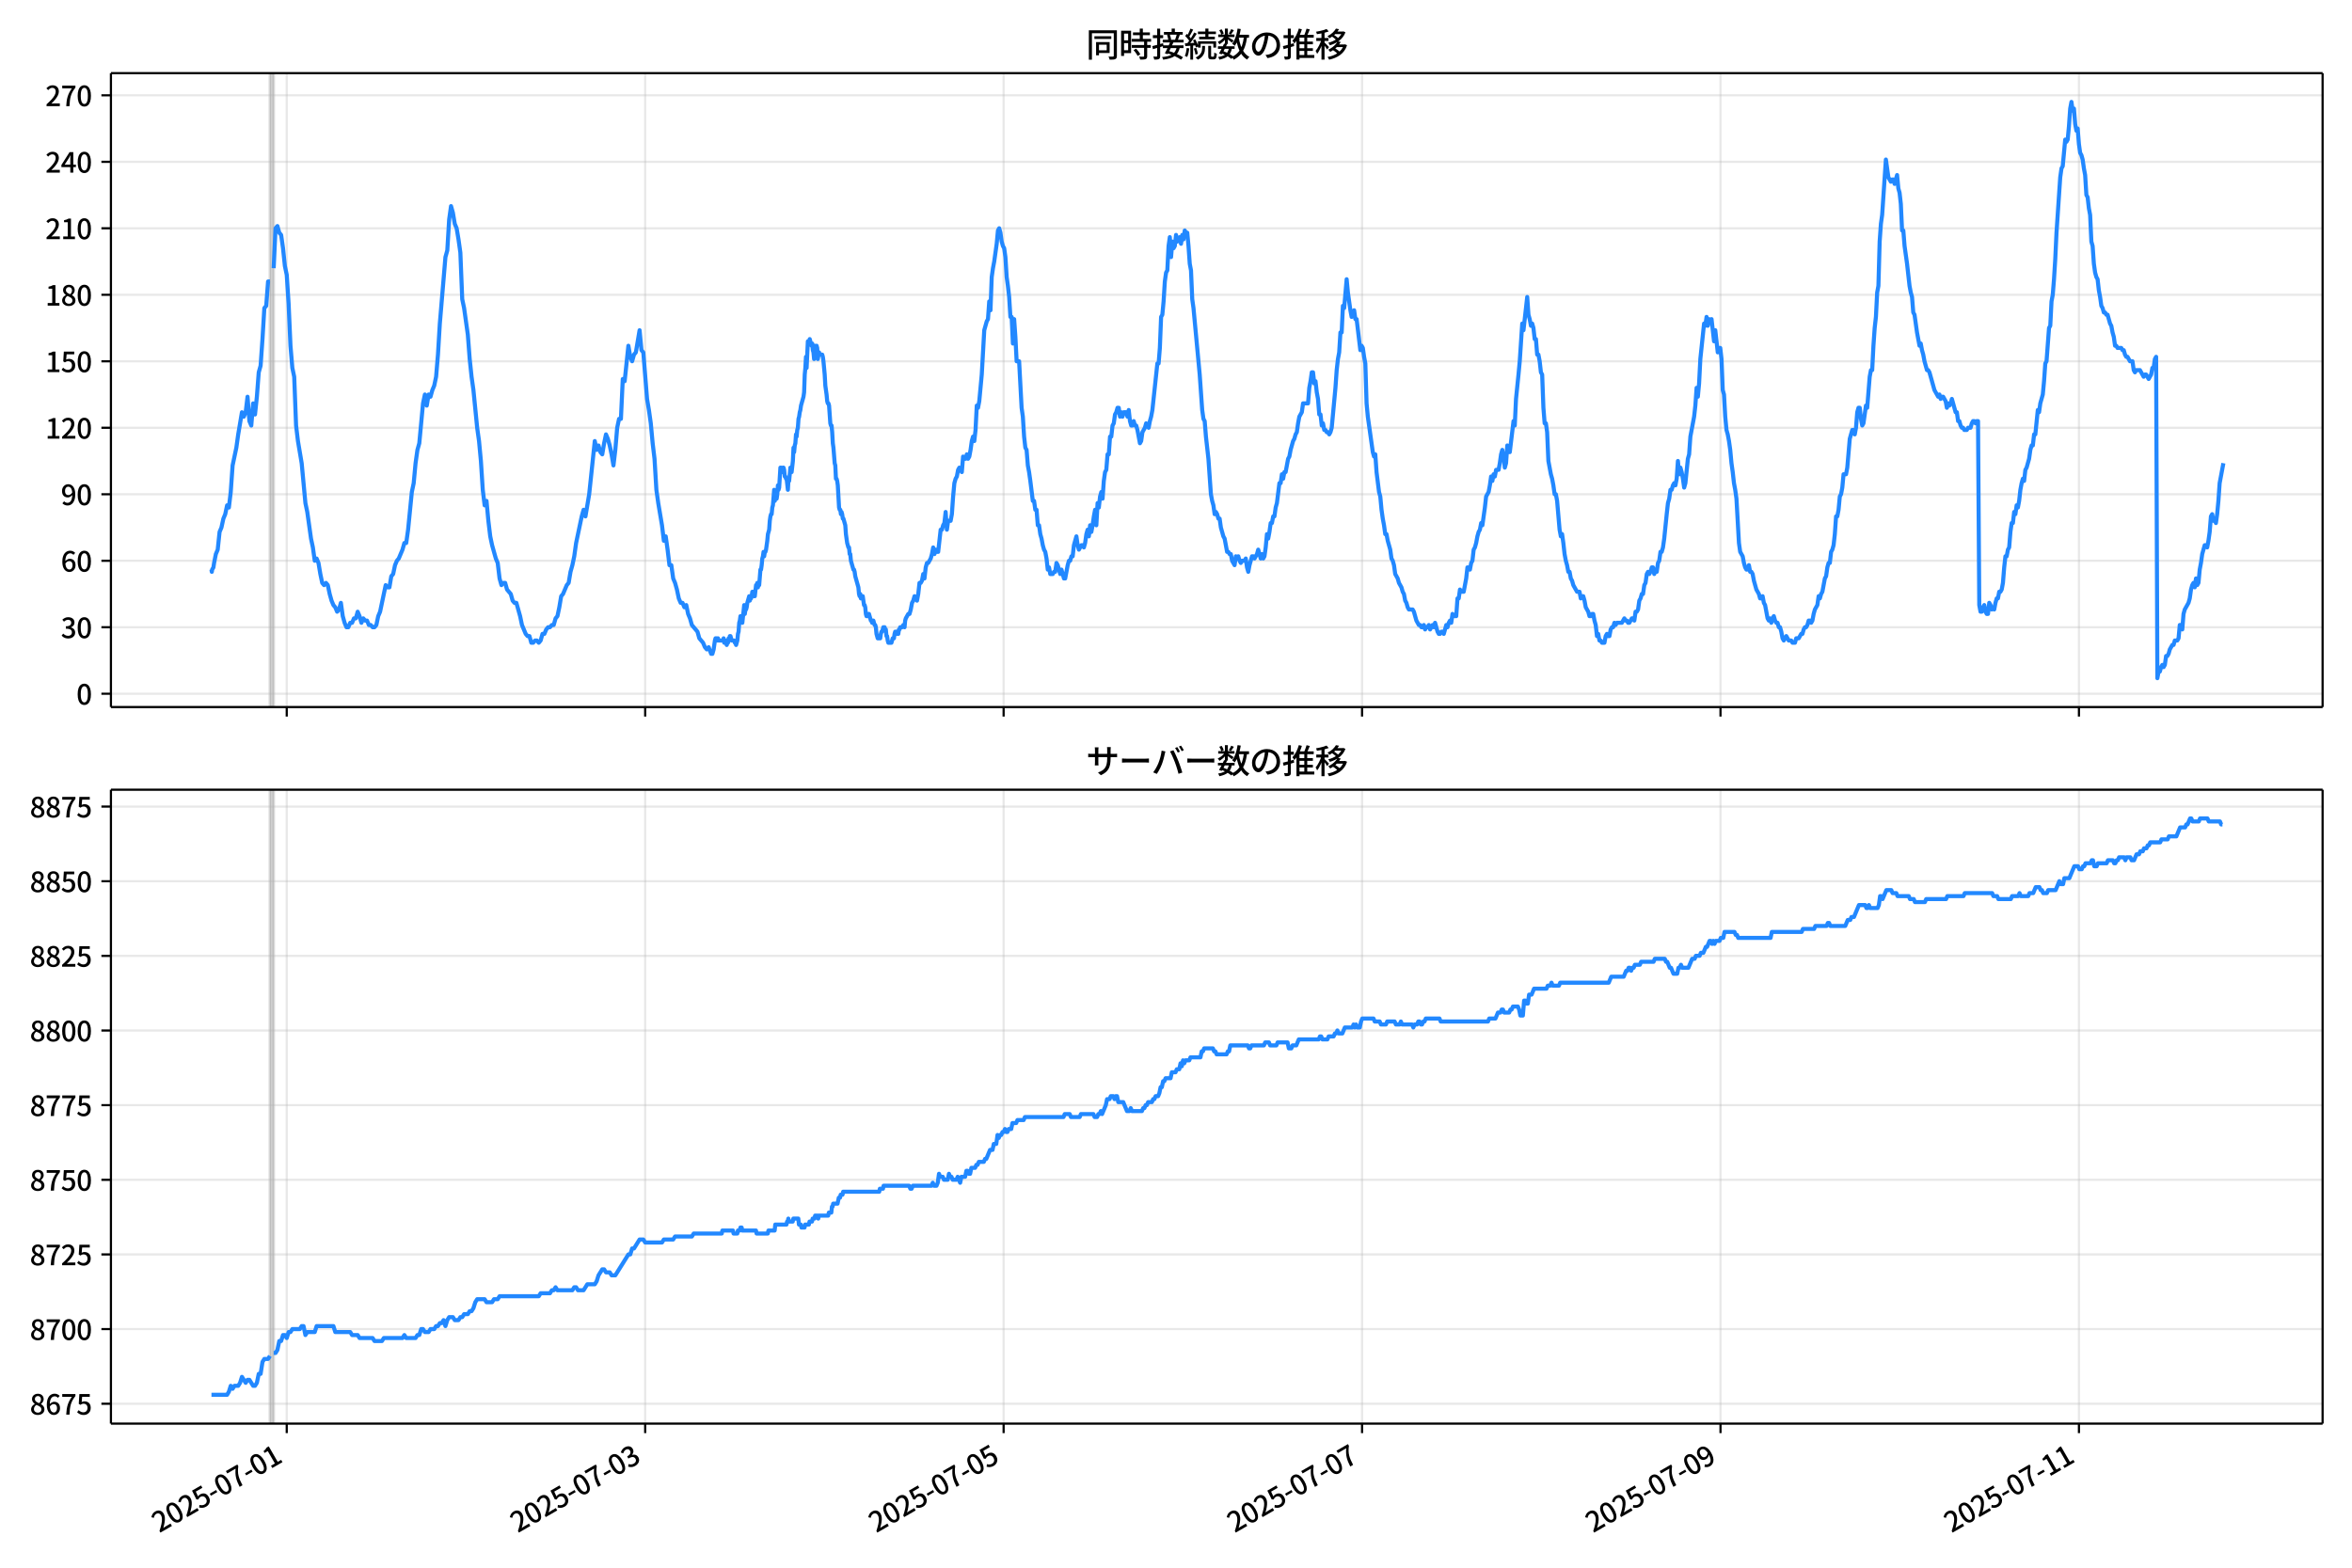 <!DOCTYPE svg  PUBLIC '-//W3C//DTD SVG 1.1//EN'  'http://www.w3.org/Graphics/SVG/1.1/DTD/svg11.dtd'>
<svg version="1.1" viewBox="0 0 864 576" xmlns="http://www.w3.org/2000/svg" xmlns:xlink="http://www.w3.org/1999/xlink">
 <defs>
  <style type="text/css">*{stroke-linejoin: round; stroke-linecap: butt}</style>
 </defs>
 <g id="aa">
  <g id="ab">
   <path d="m0 576h864v-576h-864z" fill="#fff"/>
  </g>
  <g id="ac">
   <g id="ad">
    <path d="m40.75 259.78h812.45v-232.9h-812.45z" fill="#fff"/>
   </g>
   <g id="ae">
    <path d="m99.161 259.78h1.372v-232.9h-1.372z" clip-path="url(#c)" fill="#808080" opacity=".3" stroke="#808080"/>
   </g>
   <g id="af">
    <g id="ag">
     <g id="ah">
      <path d="m105.33 259.78v-232.9" clip-path="url(#c)" fill="none" stroke="#b0b0b0" stroke-linecap="square" stroke-opacity=".3" stroke-width=".8"/>
     </g>
     <g id="ai">
      <defs>
       <path id="i" d="m0 0v3.5" stroke="#000" stroke-width=".8"/>
      </defs>
      <use x="105.333" y="259.778" stroke="#000000" stroke-width=".8" xlink:href="#i"/>
     </g>
    </g>
    <g id="aj">
     <g id="ak">
      <path d="m237 259.78v-232.9" clip-path="url(#c)" fill="none" stroke="#b0b0b0" stroke-linecap="square" stroke-opacity=".3" stroke-width=".8"/>
     </g>
     <g id="al">
      <use x="237.005" y="259.778" stroke="#000000" stroke-width=".8" xlink:href="#i"/>
     </g>
    </g>
    <g id="am">
     <g id="an">
      <path d="m368.68 259.78v-232.9" clip-path="url(#c)" fill="none" stroke="#b0b0b0" stroke-linecap="square" stroke-opacity=".3" stroke-width=".8"/>
     </g>
     <g id="ao">
      <use x="368.677" y="259.778" stroke="#000000" stroke-width=".8" xlink:href="#i"/>
     </g>
    </g>
    <g id="ap">
     <g id="aq">
      <path d="m500.35 259.78v-232.9" clip-path="url(#c)" fill="none" stroke="#b0b0b0" stroke-linecap="square" stroke-opacity=".3" stroke-width=".8"/>
     </g>
     <g id="ar">
      <use x="500.349" y="259.778" stroke="#000000" stroke-width=".8" xlink:href="#i"/>
     </g>
    </g>
    <g id="as">
     <g id="at">
      <path d="m632.02 259.78v-232.9" clip-path="url(#c)" fill="none" stroke="#b0b0b0" stroke-linecap="square" stroke-opacity=".3" stroke-width=".8"/>
     </g>
     <g id="au">
      <use x="632.021" y="259.778" stroke="#000000" stroke-width=".8" xlink:href="#i"/>
     </g>
    </g>
    <g id="av">
     <g id="aw">
      <path d="m763.69 259.78v-232.9" clip-path="url(#c)" fill="none" stroke="#b0b0b0" stroke-linecap="square" stroke-opacity=".3" stroke-width=".8"/>
     </g>
     <g id="ax">
      <use x="763.693" y="259.778" stroke="#000000" stroke-width=".8" xlink:href="#i"/>
     </g>
    </g>
   </g>
   <g id="ay">
    <g id="az">
     <g id="ba">
      <path d="m40.75 254.89h812.45" clip-path="url(#c)" fill="none" stroke="#b0b0b0" stroke-linecap="square" stroke-opacity=".3" stroke-width=".8"/>
     </g>
     <g id="bb">
      <defs>
       <path id="b" d="m0 0h-3.5" stroke="#000" stroke-width=".8"/>
      </defs>
      <use x="40.75" y="254.892" stroke="#000000" stroke-width=".8" xlink:href="#b"/>
     </g>
     <g id="bc">
      <!-- 0 -->
      <g transform="translate(28.05 258.88) scale(.1 -.1)">
       <defs>
        <path id="a" transform="scale(.016)" d="m1830-90q-460 0-806 275-346 276-535 823-188 547-188 1366 0 820 188 1357 189 538 535 803 346 266 806 266 461 0 800-269 340-269 528-803 189-534 189-1354 0-819-189-1366-188-547-528-823-339-275-800-275zm0 589q237 0 422 185 186 186 288 599 103 413 103 1091 0 679-103 1082-102 403-288 582-185 180-422 180-236 0-422-180-186-179-292-582-105-403-105-1082 0-678 105-1091 106-413 292-599 186-185 422-185z"/>
       </defs>
       <use xlink:href="#a"/>
      </g>
     </g>
    </g>
    <g id="bd">
     <g id="be">
      <path d="m40.75 230.46h812.45" clip-path="url(#c)" fill="none" stroke="#b0b0b0" stroke-linecap="square" stroke-opacity=".3" stroke-width=".8"/>
     </g>
     <g id="bf">
      <use x="40.75" y="230.462" stroke="#000000" stroke-width=".8" xlink:href="#b"/>
     </g>
     <g id="bg">
      <!-- 30 -->
      <g transform="translate(22.35 234.45) scale(.1 -.1)">
       <defs>
        <path id="q" transform="scale(.016)" d="m1715-90q-371 0-656 90t-503 240q-217 150-377 323l359 474q211-205 479-359 269-153 634-153 269 0 467 92 199 93 311 266t112 423q0 256-125 451t-429 300q-304 106-835 106v551q467 0 732 105 266 106 384 291 119 186 119 423 0 307-192 489-192 183-531 183-269 0-503-119-233-118-438-316l-384 460q282 256 614 413 333 157 737 157 422 0 748-144 327-144 512-413 186-269 186-659 0-403-221-685-221-281-592-422v-26q269-70 490-227t349-400 128-557q0-422-215-726-214-304-573-468-358-163-787-163z"/>
       </defs>
       <use xlink:href="#q"/>
       <use transform="translate(57)" xlink:href="#a"/>
      </g>
     </g>
    </g>
    <g id="bh">
     <g id="bi">
      <path d="m40.75 206.03h812.45" clip-path="url(#c)" fill="none" stroke="#b0b0b0" stroke-linecap="square" stroke-opacity=".3" stroke-width=".8"/>
     </g>
     <g id="bj">
      <use x="40.75" y="206.032" stroke="#000000" stroke-width=".8" xlink:href="#b"/>
     </g>
     <g id="bk">
      <!-- 60 -->
      <g transform="translate(22.35 210.02) scale(.1 -.1)">
       <defs>
        <path id="p" transform="scale(.016)" d="m1971-90q-339 0-634 144-294 144-518 435-224 292-352 733-128 442-128 1044 0 678 147 1161 148 483 397 784 250 301 570 445t665 144q397 0 688-147 292-147 490-359l-403-448q-128 154-327 253-198 99-409 99-307 0-567-182-259-182-413-605-153-422-153-1145 0-608 115-1002t326-589q212-195 493-195 212 0 375 121 163 122 259 343t96 522q0 300-90 511-89 212-259 320-169 109-419 109-211 0-451-134t-458-461l-25 538q134 192 313 323t374 201q196 71 375 71 397 0 694-163 298-163 467-490 170-326 170-825 0-468-195-817-195-348-512-544-317-195-701-195z"/>
       </defs>
       <use xlink:href="#p"/>
       <use transform="translate(57)" xlink:href="#a"/>
      </g>
     </g>
    </g>
    <g id="bl">
     <g id="bm">
      <path d="m40.75 181.6h812.45" clip-path="url(#c)" fill="none" stroke="#b0b0b0" stroke-linecap="square" stroke-opacity=".3" stroke-width=".8"/>
     </g>
     <g id="bn">
      <use x="40.75" y="181.602" stroke="#000000" stroke-width=".8" xlink:href="#b"/>
     </g>
     <g id="bo">
      <!-- 90 -->
      <g transform="translate(22.35 185.59) scale(.1 -.1)">
       <defs>
        <path id="o" transform="scale(.016)" d="m1562-90q-410 0-708 150-297 151-502 356l403 461q141-160 346-256t422-96q224 0 425 102 202 103 352 333 151 230 237 614 87 384 87 941 0 589-115 970t-323 563-496 182q-205 0-372-118-166-118-262-336t-96-525q0-301 86-512 87-211 259-323 173-112 417-112 224 0 460 141 237 141 448 461l32-544q-134-180-313-314t-371-208-384-74q-391 0-689 166-297 167-467 496-169 330-169 823 0 467 195 816t515 541 698 192q339 0 636-138 298-137 519-419 221-281 349-710t128-1018q0-691-141-1187t-391-807q-249-310-563-461-313-150-652-150z"/>
       </defs>
       <use xlink:href="#o"/>
       <use transform="translate(57)" xlink:href="#a"/>
      </g>
     </g>
    </g>
    <g id="bp">
     <g id="bq">
      <path d="m40.75 157.17h812.45" clip-path="url(#c)" fill="none" stroke="#b0b0b0" stroke-linecap="square" stroke-opacity=".3" stroke-width=".8"/>
     </g>
     <g id="br">
      <use x="40.75" y="157.172" stroke="#000000" stroke-width=".8" xlink:href="#b"/>
     </g>
     <g id="bs">
      <!-- 120 -->
      <g transform="translate(16.65 161.16) scale(.1 -.1)">
       <defs>
        <path id="k" transform="scale(.016)" d="m544 0v608h1037v3277h-845v467q333 58 579 147 247 90 451 218h557v-4109h915v-608h-2694z"/>
        <path id="d" transform="scale(.016)" d="m282 0v429q697 621 1164 1136 468 515 701 956 234 442 234 826 0 256-87 451-86 196-262 301-176 106-445 106-275 0-506-151-230-150-422-368l-416 410q301 333 637 518 336 186 803 186 429 0 749-176t496-493 176-745q0-455-224-919t-615-935q-390-470-889-950 186 20 394 36t374 16h1184v-634h-3046z"/>
       </defs>
       <use xlink:href="#k"/>
       <use transform="translate(57)" xlink:href="#d"/>
       <use transform="translate(114)" xlink:href="#a"/>
      </g>
     </g>
    </g>
    <g id="bt">
     <g id="bu">
      <path d="m40.75 132.74h812.45" clip-path="url(#c)" fill="none" stroke="#b0b0b0" stroke-linecap="square" stroke-opacity=".3" stroke-width=".8"/>
     </g>
     <g id="bv">
      <use x="40.75" y="132.743" stroke="#000000" stroke-width=".8" xlink:href="#b"/>
     </g>
     <g id="bw">
      <!-- 150 -->
      <g transform="translate(16.65 136.73) scale(.1 -.1)">
       <defs>
        <path id="g" transform="scale(.016)" d="m1715-90q-365 0-653 90t-506 237q-217 147-383 307l352 480q134-134 294-246t361-183q202-70 452-70 262 0 473 118 212 119 333 346 122 227 122 541 0 460-247 716-246 256-649 256-224 0-384-64t-365-198l-365 237 141 2240h2387v-627h-1747l-109-1204q154 77 307 118 154 42 340 42 397 0 723-160t518-490q192-329 192-847 0-519-224-887t-586-560q-361-192-777-192z"/>
       </defs>
       <use xlink:href="#k"/>
       <use transform="translate(57)" xlink:href="#g"/>
       <use transform="translate(114)" xlink:href="#a"/>
      </g>
     </g>
    </g>
    <g id="bx">
     <g id="by">
      <path d="m40.75 108.31h812.45" clip-path="url(#c)" fill="none" stroke="#b0b0b0" stroke-linecap="square" stroke-opacity=".3" stroke-width=".8"/>
     </g>
     <g id="bz">
      <use x="40.75" y="108.313" stroke="#000000" stroke-width=".8" xlink:href="#b"/>
     </g>
     <g id="ca">
      <!-- 180 -->
      <g transform="translate(16.65 112.3) scale(.1 -.1)">
       <defs>
        <path id="h" transform="scale(.016)" d="m1830-90q-441 0-787 163-345 164-547 448-202 285-202 650 0 314 122 557t314 419 403 291v32q-256 186-442 458-185 272-185 643 0 365 176 640t480 425q304 151 694 151 410 0 704-160t457-439q164-278 164-649 0-237-96-448t-234-381q-137-169-291-278v-32q218-115 397-285 179-169 288-406t109-557q0-346-189-628-189-281-532-448-342-166-803-166zm314 2708q205 198 310 419 106 221 106 464 0 211-83 384t-247 272q-163 99-393 99-288 0-480-183-192-182-192-502 0-256 134-429 135-172 359-294t486-230zm-294-2170q236 0 418 89 183 90 285 253 103 164 103 388 0 211-90 367-89 157-246 272-157 116-368 215t-454 195q-244-173-398-426-153-252-153-553 0-237 118-416 119-179 324-282 205-102 461-102z"/>
       </defs>
       <use xlink:href="#k"/>
       <use transform="translate(57)" xlink:href="#h"/>
       <use transform="translate(114)" xlink:href="#a"/>
      </g>
     </g>
    </g>
    <g id="cb">
     <g id="cc">
      <path d="m40.75 83.883h812.45" clip-path="url(#c)" fill="none" stroke="#b0b0b0" stroke-linecap="square" stroke-opacity=".3" stroke-width=".8"/>
     </g>
     <g id="cd">
      <use x="40.75" y="83.883" stroke="#000000" stroke-width=".8" xlink:href="#b"/>
     </g>
     <g id="ce">
      <!-- 210 -->
      <g transform="translate(16.65 87.868) scale(.1 -.1)">
       <use xlink:href="#d"/>
       <use transform="translate(57)" xlink:href="#k"/>
       <use transform="translate(114)" xlink:href="#a"/>
      </g>
     </g>
    </g>
    <g id="cf">
     <g id="cg">
      <path d="m40.75 59.453h812.45" clip-path="url(#c)" fill="none" stroke="#b0b0b0" stroke-linecap="square" stroke-opacity=".3" stroke-width=".8"/>
     </g>
     <g id="ch">
      <use x="40.75" y="59.453" stroke="#000000" stroke-width=".8" xlink:href="#b"/>
     </g>
     <g id="ci">
      <!-- 240 -->
      <g transform="translate(16.65 63.438) scale(.1 -.1)">
       <defs>
        <path id="x" transform="scale(.016)" d="m2170 0v3072q0 192 12 457 13 266 20 458h-26q-90-179-183-365-92-185-195-364l-921-1415h2579v-576h-3328v493l1875 2957h858v-4717h-691z"/>
       </defs>
       <use xlink:href="#d"/>
       <use transform="translate(57)" xlink:href="#x"/>
       <use transform="translate(114)" xlink:href="#a"/>
      </g>
     </g>
    </g>
    <g id="cj">
     <g id="ck">
      <path d="m40.75 35.023h812.45" clip-path="url(#c)" fill="none" stroke="#b0b0b0" stroke-linecap="square" stroke-opacity=".3" stroke-width=".8"/>
     </g>
     <g id="cl">
      <use x="40.75" y="35.023" stroke="#000000" stroke-width=".8" xlink:href="#b"/>
     </g>
     <g id="cm">
      <!-- 270 -->
      <g transform="translate(16.65 39.008) scale(.1 -.1)">
       <defs>
        <path id="f" transform="scale(.016)" d="m1235 0q32 646 109 1187t224 1024 384 941 576 938h-2208v627h3027v-455q-409-512-665-989-256-476-397-969t-205-1053-90-1251h-755z"/>
       </defs>
       <use xlink:href="#d"/>
       <use transform="translate(57)" xlink:href="#f"/>
       <use transform="translate(114)" xlink:href="#a"/>
      </g>
     </g>
    </g>
   </g>
   <g id="cn">
    <path d="m77.68 209.29.13.814.115-.814.475-.814.242-1.629.647-3.257.684-1.629.688-6.515.684-1.629.711-3.257.683-1.629.687-3.257.646.814.686-5.7.686-9.772 1.372-6.515.686-4.886 1.372-8.143.686 1.629.686-1.629.686-5.7.686 8.958.686 1.629.686-8.143.686 4.072.686-6.515.686-8.958.686-2.443.686-9.772.686-11.401.686-.814.686-8.958h.686m1.372-4.886.686-14.658.686-.814.686 2.443.686.814.686 4.886.686 6.515.686 3.257.686 10.586.686 15.472.686 8.143.686 3.257.686 17.915.686 5.7 1.372 8.143 1.372 14.658.686 3.257 1.372 9.772.686 3.257.686 4.886.686-.814.686 1.629.686 4.072.686 3.257.686.814.686-.814.686.814.686 3.257.686 2.443.686 1.629.686.814.686 1.629.686-.814.686-2.443.686 4.886.686 2.443.686 1.629h.686l.686-1.629h.686l.686-1.629h.686l.686-2.443.686 1.629.686 2.443.686-1.629.686.814h.686l.686 1.629h.686l.686.814h.686l.686-.814.686-3.257.686-1.629 2.057-9.772.686.814h.686l.686-4.072.686-.814.686-3.257.686-1.629.686-.814 1.372-3.257.686-2.443h.686l.686-4.886 1.372-13.844.686-3.257.686-7.329.686-4.886.686-2.443 1.372-14.658.686-3.257.686 4.072.686-4.072.686.814.686-2.443.686-1.629.686-3.257.686-8.143.686-11.401 2.057-24.43.686-2.443.686-11.401.686-4.886.686 2.443.686 4.072.686 1.629.686 4.072.686 4.886.686 17.101.686 3.257 1.372 9.772.686 8.958.686 6.515.686 4.886 1.372 13.844.686 4.886.686 7.329.686 10.586.686 5.7.686-1.629.686 7.329.686 5.7.686 3.257 1.372 4.886.686 1.629.686 5.7.686 2.443.686-.814h.686l.686 2.443 1.372 1.629.686 2.443.686.814h.686l1.372 4.886.686 3.257 1.372 3.257.686.814h.686l.686 2.443h.686l.686-.814h.686l.686.814.686-.814.686-2.443h.686l.686-1.629.686-.814h.686l.686-.814h.686l.686-2.443.686-.814.686-3.257.686-4.072.686-.814 1.372-3.257.686-.814.686-4.072.686-2.443.686-3.257.686-4.886 2.057-9.772.686-2.443.686 2.443 1.372-8.143 2.057-19.544.686 3.257.686-1.629.686 2.443.686.814.686-4.072.686-3.257.686 1.629.686 2.443.686 3.257.686 4.072.686-5.7.686-8.143.686-3.257h.686l.686-14.658.686.814 1.372-13.029.686 4.072.686 1.629.686-2.443.686-.814 1.372-8.143.686 7.329.686.814 1.372 17.101.686 4.072.686 4.886.686 7.329.686 5.7.686 11.401.686 4.886 1.372 8.143.686 5.7.686-1.629.686 4.886.686 5.7h.686l.686 4.886.686 1.629.686 2.443.686 3.257.686 1.629h.686l.686 1.629.686-.814.686 3.257.686 1.629.686 2.443 2.057 2.443.686 2.443 1.372 1.629.686 1.629.686.814.686-.814.914 2.443h.457l.457-1.629.457-3.257.229-.814h.457l.229.814.229-.814.229.814h1.6l.229-.814.229 1.629h.229l.229-.814.457 1.629.229-.814h.229l.229-1.629.229.814.229-1.629h.229l.457 1.629h.914l.229.814h.229l.229.814.457-1.629.229-2.443.229-.814.229-3.257.229-.814.229-1.629h.457l.229 2.443.686-6.515.229 3.257.229-1.629h.229l.229-.814.229-1.629.686-2.443.229 1.629.229-.814h.229l.229-.814.229-1.629h.457l.229 1.629h.229l.457-4.072h.229l.229-.814.229 1.629.229-1.629.229.814.457-5.7h.229l.229-1.629.229-2.443.229-.814.229-1.629.229 1.629.229-1.629h.229l.229-.814.457-3.257.229-2.443.457-1.629.229-3.257.229-1.629.229-.814h.229l.229-2.443.229-.814.457-5.7.229 4.072.229-2.443h.229l.229 1.629.229-1.629.229-3.257.229 1.629.229-.814.457-7.329h.229l.457 1.629.229-1.629h.229l.229.814.229 2.443h.229l.229.814h.229l.457 4.072.229-4.072.229.814.457-4.886.457 1.629.457-4.072.229-4.886.229 1.629.229-2.443.229-.814.229-3.257.229.814.229-2.443.229-.814.229-3.257.229-.814.229-1.629.229-.814.229-1.629.914-3.257.229-1.629.229-6.515.229-2.443.229-4.072.229 4.072.457-9.772h.229l.229.814.229-1.629.686 2.443.229-.814.229 2.443.229.814.229 2.443.229-4.886.229 1.629.229.814.229-2.443.229.814.229 4.072.229-1.629.229-.814.229.814h.914l.229.814.229 1.629.457 4.886.229 4.072.457 3.257.229 2.443.229.814h.229l.229.814.457 6.515.229.814h.229l.229 2.443.229 4.072.229 1.629.457 5.7.229.814.229 4.886h.229l.229.814.229 1.629.457 8.143.229.814h.229l.229 1.629.229-.814.229.814.229 1.629h.229l.686 2.443.229 3.257.457 3.257.457 1.629h.229l.229 2.443h.229l.229 2.443.914 3.257h.229l.229.814.229 1.629 1.143 4.072.229 2.443.229.814.229-.814.229 1.629.229-.814h.457l.457 3.257h.229l.229.814.229 2.443.229.814h.457l.229-.814h.229l.686 2.443h.229l.229.814.229-.814h.229l.457 1.629h.229l.229.814.229 2.443.457 1.629h.457l.229-.814.229.814.229-1.629.229-.814h.229l.457-1.629.229.814.229-.814.229.814h.229l.229 2.443h.229l.229 1.629.229.814h1.143l.457-1.629h.457l.229-1.629.229-.814h.457l.229.814h.457l.229-1.629h.229l.229-.814h.686l.457-.814.457.814.229-2.443.229-.814.914-1.629h.457l.457-1.629.457-2.443.457-.814.457-1.629.914 1.629.457-2.443.457-4.072h.457l.457-.814.457-2.443.457 1.629.457-4.072.457-1.629h.457l.914-1.629.457-1.629.457-2.443.457 2.443.457-1.629.457.814h.457l.914-8.143h.457l.457-1.629.457-.814.457-4.072.457 6.515.457-3.257h.914l.457-2.443.457-6.515.457-4.886.457-1.629.457-.814.457-2.443.457-.814.914 1.629.457-5.7.457.814h.457l.457-1.629.457 1.629.457-.814.457-2.443.457-3.257.457-1.629.457 1.629.457-4.072.457-8.958.457.814.457-2.443.914-9.772.914-16.287.914-3.257.457-.814.457-6.515.457 3.257.457-12.215.457-3.257.457-2.443.914-6.515.457-4.886.457-.814.457 1.629.457 3.257.457 1.629.457.814.457 3.257.457 7.329.457 3.257.457 4.072.457 7.329h.457l.457 9.772.457-8.958.457 6.515.457 8.958h.914l.914 17.101.457 3.257.457 7.329.457 4.072.457.814.457 5.7.457 2.443.457 3.257.914 7.329h.457l.457 3.257h.457l.457 5.7h.457l.457 3.257.457 1.629.457 2.443.457 1.629.457.814.457 2.443.457 4.072.457-.814.457 2.443h.914l.457-.814h.457l.457-3.257.457.814.914 3.257.457-1.629.914 3.257h.457l.914-4.886.457-1.629h.457l.457-1.629h.457l.457-4.072.914-3.257.457 3.257.457 1.629.914-1.629h.457l.457.814.457-1.629.457-3.257.457-1.629.457 2.443.457-4.072.457 2.443.457-2.443.457-3.257.457-2.443.457 5.7.457-8.143.457 1.629.457-4.072.457-1.629.457 2.443.457-6.515.457-3.257.457-.814.457-5.7h.457l.457-6.515h.457l.457-4.072.457-.814.457-3.257.457-.814.457-1.629h.457l.457 3.257.457-1.629.457 1.629.457-1.629h.914l.457 1.629.457-2.443.457 4.072.457 1.629h.457l.457-1.629.457 1.629h.457l.457 1.629.914 4.886.457-.814.457-3.257.914-1.629.457-1.629.914 1.629.457-2.443.457-1.629.457-2.443 1.829-17.101h.457l.457-5.7.457-11.401.457-.814.457-4.886.457-7.329.457-3.257.457-.814.457-8.958.457-3.257.457 7.329.457-5.7.457 2.443.457-.814.457-4.072.457 2.443.914-1.629.457 2.443.457-3.257.457 1.629.457-3.257.457.814h.457l.457 4.886.457 6.515.457 2.443.457 10.586.457 3.257 2.286 24.43.914 13.029.457 3.257.457.814.457 5.7.914 8.143.914 13.029.457 2.443.457 1.629.457 3.257.457-.814.457.814.457 1.629h.457l.457 3.257.914 3.257.457.814.914 4.886h.457l.457.814h.457l.457 2.443.914 1.629.457-3.257.457.814.457-.814.457 1.629.457.814.457-.814h.914l.457-.814.457 3.257.457 1.629.457-2.443.914-3.257h.457l.457.814.914-1.629.457-1.629.914 3.257.457-1.629.457 1.629.457-.814.457-3.257.457-4.886.457 1.629.457-2.443.457-3.257h.457l.457-2.443h.457l.457-3.257.457-1.629.914-7.329h.457l.457-3.257.457 1.629.457-2.443h.457l.914-4.886.457-.814.457-2.443.914-3.257.457-.814.457-1.629.457-.814.457-3.257.457-2.443.914-1.629.457-3.257h1.829l.457-5.7.457-2.443.457-3.257h.457l.457 4.072.457-.814.457 4.072.457 2.443.457 5.7h.457l.457 4.072.457-.814.457 2.443h.457l.457.814h.457l.457.814.457-.814.457-1.629 1.372-14.658.457-6.515.457-4.072.457-2.443.457-7.329h.457l.457-9.772.457.814.914-10.586.457 4.886.914 6.515.457 2.443.457-.814.457-1.629.457 3.257h.457l1.372 11.401.457-1.629.457.814.457 3.257.457 2.443.457 14.658.457 4.886 1.829 13.029.457 1.629.457-.814.457 6.515.914 7.329.457 1.629.457 4.886.457 3.257.457 2.443.457 3.257h.457l.457 2.443.914 3.257.457 3.257.457.814.457 1.629.457 3.257.914 1.629.457 1.629.914 1.629.457 1.629.457.814.457 2.443.457.814.457 1.629.457.814h1.372l.457.814.914 3.257.914 1.629h.457l.457.814h.457l.457-.814.457 1.629.457-.814h.457l.457-.814.457 1.629.914-1.629.457.814.457-1.629.914 3.257.457.814h.457l.457-.814h.457l.457.814.914-3.257.457.814.457-1.629.457-.814.457.814.457-3.257.457.814h.914l.457-6.515h.457l.457-3.257.457.814h.914l.914-4.886.457-4.072h.457l.457.814.457-2.443.457-.814.457-4.072.457-.814.457-1.629.457-2.443.457-1.629.457-.814.457-2.443.457.814.914-6.515.457-4.072.914-1.629.457-2.443.457-3.257.457 1.629.457-2.443.457.814.457-2.443h.914l.457-2.443.457-3.257.457-1.629.457 2.443.457 4.072.457-1.629.457-6.515.457 2.443h.457l1.372-11.401.457 1.629.457-9.772.914-8.958.457-4.886.914-13.844.457 2.443 1.372-12.215.457 6.515.457 1.629.457 2.443.457-.814.457 1.629.457 4.072h.457l.457 5.7h.457l.457 2.443.457 4.072.457.814.457 12.215.457 5.7h.457l.457 3.257.457 10.586.914 4.886.457 1.629.457 2.443.457 3.257h.457l.457 2.443.914 10.586.457 2.443.457-.814.457 3.257.457 4.072.457 2.443.457 1.629.457 2.443h.457l.457 2.443.457.814.457 1.629 1.372 2.443h.914l.457 2.443.457-.814h.457l.457 1.629.457 2.443.914 1.629.457 1.629h.457l.457-.814h.457l.457 2.443.457 1.629.457 4.072.457-.814.457 2.443h.457l.457.814h.914l.457-2.443.457-.814.457.814h.457l.457-2.443.457-.814h.457l.457-1.629.457.814.457-.814h1.829l.914-1.629.457.814h.457l.457.814h.457l.914-1.629h.457l.457.814.457-3.257h.457l.457-.814.457-3.257.457-.814.457-1.629h.457l.457-3.257.457-.814.457-3.257.457-.814.457.814.457-.814.457-1.629h.457l.457 2.443.457-1.629.457.814.457-3.257.457-.814.457-3.257h.457l.457-1.629.457-3.257.914-8.958.457-4.072.457-1.629.457-3.257h.457l.457-1.629.457-.814.457.814.457-2.443.457-6.515.457 4.886.457-2.443.457 1.629.457 2.443.457 3.257.457-1.629.914-8.958.457-1.629.457-6.515 1.372-7.329.457-4.072.457-6.515.457 3.257.457-4.886.457-8.958 1.372-13.029.457.814.457-3.257.457 3.257.457-2.443.457.814.457-.814.914 8.143.457-4.072.914 8.143.457-1.629h.457l.457 4.072.457 11.401.457 1.629.457 8.143.457 4.886.457 1.629.457 2.443.457 3.257.457 4.886.457 3.257.457 4.072.457 2.443.457 3.257.914 16.287.457 3.257.914 1.629.457 2.443.457 1.629.457.814h.457l.457-1.629.457 2.443h.457l.457.814.457 2.443.914 3.257.914 1.629.457 1.629h.457l.457-.814.457 2.443.457.814.914 4.886.457.814.457-.814.457 1.629.457-1.629.457-.814.457 1.629.457.814h.457l.457 1.629h.457l.457 1.629.457 2.443.457.814.914-1.629.914 1.629h.914l.457.814h.914l.457-1.629h.914l.914-1.629h.457l.457-1.629.457-.814h.457l.457-.814.457-1.629h.457l.457.814.457-.814.457-2.443.457-1.629.914-1.629.457-3.257.457.814.457-1.629.457-.814.914-4.886.457-.814.457-3.257.457-1.629h.457l.457-4.072.457-.814.457-1.629.457-4.072.457-6.515h.457l.457-2.443.457-4.886.457-.814.457-2.443.457-4.886h.914l.457-2.443.914-10.586.914-3.257h.457l.457 1.629.457-2.443.457-5.7.457-1.629h.457l.457 4.072.457 2.443.457-.814.914-6.515.457.814.914-11.401.457-2.443h.457l.457-8.958.457-6.515.457-4.072.457-8.958.457-2.443.457-16.287.457-6.515.457-3.257 1.372-20.358.914 6.515.914 1.629.457-.814h.457l.457 1.629.914-3.257.457 4.886.457 1.629.457 4.072.457 9.772h.457l.457 5.7.914 6.515.914 8.143.457 2.443.457 1.629.457 5.7.457.814.914 6.515.914 4.886.457-.814.457 2.443.457 1.629.457 2.443.914 3.257h.457l.457.814 1.829 6.515 1.372 2.443.457-.814.457 1.629.457-.814h.457l.914 1.629.457 2.443.457-1.629.457.814.457-.814.457-1.629 1.372 4.886h.457l.457 3.257h.457l.457 1.629.457.814h.457l.457.814h.914l.457-.814h.914l.457-1.629.457-.814h.457l.457.814.457-.814h.457l.457 67.589.457 2.443h.457l.457-1.629.457-.814.457 2.443.457.814h.457l.457-4.072.457.814.457 1.629.457-.814.457.814.457-2.443.457-1.629h.457l.457-2.443h.457l.457-.814.457-2.443.457-5.7.457-4.072h.457l.457-2.443.457-.814.457-5.7.457-3.257h.457l.457-4.072.457.814.457-3.257.457.814.457-2.443.457-4.072.457-2.443.457-1.629.457.814.457-4.072.457-.814.914-3.257.457-3.257.457-1.629h.457l.457-4.072h.457l.914-8.958.457.814.457-3.257.914-3.257.457-4.886.457-6.515.457-.814.914-12.215.457-.814.457-8.958.457-2.443.457-5.7.457-7.329.457-9.772 1.372-20.358.457-3.257.457-.814.914-9.772.457.814.457-.814.457-4.886.457-6.515.457-2.443.457 3.257.457-.814.457 5.7.457 2.443.457-.814.457 5.7.457 3.257.457.814.457 1.629.457 3.257.457 2.443.457 7.329.457.814.457 4.072.457 2.443.457 9.772.457 1.629.457 6.515.457 3.257.457 1.629.457.814.457 4.072.457 2.443.457 3.257.457.814.457 1.629h.457l.457.814h.457l.914 3.257.457.814.457 2.443.457 1.629.457 3.257h.457l.457.814h1.372l.457.814h.457l.457 1.629.457.814h.457l.914 1.629h.914l.457 3.257.457.814.457-.814h1.372l1.372 2.443.457-.814h.457l.914 1.629.914-1.629.457-2.443h.457l.457-3.257.457-.814.457 118.08.457-2.443h.457l.457-1.629.457-.814.457.814.457-.814.457-3.257h.457l.457-.814.457-1.629.914-1.629h.457l.457-1.629h.914l.457-.814.457-4.886h.457l.457 1.629.457-5.7.457-1.629 1.372-2.443.457-1.629.457-3.257.457-1.629.457-.814.457 1.629.457-3.257.457 2.443.457-.814.457-4.886.457-2.443.457-3.257.914-3.257h.457l.457.814.457-2.443.457-3.257.457-5.7.457-.814.457 2.443.457-.814.457 1.629.457-3.257.457-4.886.457-6.515 1.372-7.329v0" clip-path="url(#c)" fill="none" stroke="#28f" stroke-linecap="square" stroke-width="1.5"/>
   </g>
   <g id="co">
    <path d="m40.75 259.78v-232.9" fill="none" stroke="#000" stroke-linecap="square" stroke-width=".8"/>
   </g>
   <g id="cp">
    <path d="m853.2 259.78v-232.9" fill="none" stroke="#000" stroke-linecap="square" stroke-width=".8"/>
   </g>
   <g id="cq">
    <path d="m40.75 259.78h812.45" fill="none" stroke="#000" stroke-linecap="square" stroke-width=".8"/>
   </g>
   <g id="cr">
    <path d="m40.75 26.88h812.45" fill="none" stroke="#000" stroke-linecap="square" stroke-width=".8"/>
   </g>
   <g id="cs">
    <!-- 同時接続数の推移 -->
    <g transform="translate(398.98 20.88) scale(.12 -.12)">
     <defs>
      <path id="w" transform="scale(.016)" d="m1587 3936h3232v-518h-3232v518zm320-1114h557v-2534h-557v2534zm301 0h2291v-2086h-2291v512h1734v1069h-1734v505zm-1683 2260h5113v-570h-4524v-5056h-589v5626zm4768 0h595v-4896q0-250-67-397t-227-218q-160-77-426-96t-675-19q-13 83-45 192t-77 218q-45 108-89 185 281-13 527-13 247 0 330 0 83 7 118 42 36 35 36 112v4890z"/>
      <path id="u" transform="scale(.016)" d="m2714 4672h3238v-525h-3238v525zm-244-1235h3712v-538h-3712v538zm20-1184h3635v-531h-3635v531zm1523 3155h595v-2310h-595v2310zm832-2451h589v-2823q0-230-61-364-61-135-227-199-167-70-423-86t-633-16q-20 121-78 285-57 163-121 284 275-6 509-9t310-3q77 6 106 28 29 23 29 93v2810zm-2023-1677 487 282q153-160 313-352t294-381q135-189 206-343l-519-313q-64 153-189 348-124 196-278 394-154 199-314 365zm-2086 3718h1619v-4281h-1619v544h1056v3187h-1056v550zm32-1843h1293v-537h-1293v537zm-320 1843h563v-4832h-563v4832z"/>
      <path id="v" transform="scale(.016)" d="m3866 5408h614v-870h-614v870zm-1479-653h3597v-518h-3597v518zm-230-1485h4e3v-518h-4e3v518zm825 922 519 102q64-160 121-342 58-182 96-352 39-170 45-304l-544-128q-6 134-42 313-35 180-83 365-48 186-112 346zm1856 109 589-71q-96-275-202-557-105-281-195-486l-518 77q58 147 122 329 64 183 118 372t86 336zm-2643-2106h3943v-518h-3943v518zm1408 685 602-115q-167-371-362-784t-390-797-362-685l-525 179q160 288 346 666t368 784 323 752zm-659-2157 358 403q352-102 733-240 381-137 752-304 371-166 697-336 327-169 558-329l-384-461q-218 160-532 336-313 176-685 345-371 170-755 323-384 154-742 263zm1894 1114 583-71q-122-550-353-944-230-393-604-662t-922-435q-547-167-1296-269-25 128-93 269-67 141-137 230 678 64 1168 192t819 349q330 221 531 550 202 330 304 791zm-4684 217q396 90 953 240 557 151 1120 311l77-544q-525-154-1053-311-528-156-963-284l-134 588zm121 2093h1965v-563h-1965v563zm819 1248h576v-5229q0-236-51-374t-192-208q-141-77-355-99-214-23-541-16-13 115-64 288t-109 294q205-6 381-6t234 0q64 0 92 28 29 29 29 93v5229z"/>
      <path id="t" transform="scale(.016)" d="m4058 5408h595v-1798h-595v1798zm-1415-563h3443v-499h-3443v499zm231-992h3008v-499h-3008v499zm-224-877h3475v-1203h-531v729h-2432v-729h-512v1203zm1964-877h551v-1881q0-122 22-157 23-35 106-35 25 0 92 0 68 0 135 0t99 0q51 0 83 54t45 224 19 515q90-70 234-131t259-93q-19-429-83-662-64-234-183-326-118-93-316-93-39 0-103 0t-134 0-138 0q-67 0-99 0-237 0-365 64t-176 218q-48 153-48 422v1881zm-1164-6h550v-455q0-243-48-528-48-284-186-579-137-294-409-572-272-279-727-503-70 90-192 208-121 118-230 195 416 205 665 438 250 234 371 474 122 240 164 467 42 228 42 413v442zm-2240 3309 524-192q-121-244-259-503-137-259-275-496t-259-416l-410 173q122 186 246 438 125 253 240 515 116 263 193 481zm716-743 500-230q-224-359-496-756-272-396-548-764-275-368-518-650l-358 205q179 211 377 483 199 272 387 569 189 298 358 592 170 295 298 551zm-1721-665 307 403q166-154 339-340 173-185 320-364t224-327l-326-460q-77 160-218 348-141 189-314 384-172 196-332 356zm1485-832 435 179q128-211 249-458 122-246 215-474 93-227 137-412l-473-211q-32 185-119 422-86 237-201 486-115 250-243 468zm-1530-583q422 26 998 54 576 29 1184 68l7-499q-570-45-1127-84-556-38-992-70l-70 531zm1702-992 436 135q121-276 214-596t118-556l-454-148q-26 237-112 563-86 327-202 602zm-1363 109 499-83q-57-455-163-897-105-441-253-748-51 32-134 73-83 42-170 83-86 42-144 62 148 294 234 697t131 813zm691 627h525v-2861h-525v2861z"/>
      <path id="m" transform="scale(.016)" d="m224 2022h3187v-499h-3187v499zm51 2247h3111v-487h-3111v487zm1127-1735 563-121q-154-320-333-672t-352-679q-173-326-326-582l-532 173q148 243 324 566t345 669q170 346 311 646zm934-832 563-64q-89-480-262-838t-461-614-701-432-976-298q-25 128-99 269t-157 237q659 102 1085 303 426 202 666 554t342 883zm422 3597 519-211q-147-218-298-436-150-217-278-377l-403 186q121 173 252 413 132 240 208 425zm-1203 109h563v-2957h-563v2957zm-1075-320 448 186q134-192 246-420 112-227 157-393l-467-211q-38 172-147 406t-237 432zm1094-1050 397-236q-160-263-400-529-240-265-519-489-278-224-553-378-51 103-141 237-89 135-179 218 269 109 534 294 266 186 493 416 228 231 368 467zm487-204q83-45 246-145 163-99 352-211t346-211 221-150l-327-423q-83 77-230 198-147 122-317 253-170 132-327 250-156 119-259 189l295 250zm1798 396h2311v-556h-2311v556zm115 1178 615-90q-103-640-263-1235t-384-1101q-224-505-512-889-44 57-134 134t-186 157-166 125q275 339 473 796 199 458 340 995 141 538 217 1108zm1223-1510 614-58q-147-1101-445-1940-297-838-813-1443-515-604-1321-1014-26 71-90 177-64 105-134 208-70 102-128 159 742 346 1212 880 471 535 730 1290 260 755 375 1741zm-1005-135q134-851 387-1597 253-745 659-1305 407-560 1002-874-70-57-154-150-83-93-154-189-70-96-121-179-633 371-1056 988-422 618-688 1434-265 816-425 1783l550 89zm-3309-3065 327 416q377-148 754-330 378-182 701-378 324-195 548-368l-416-435q-211 179-519 378-307 198-666 383-358 186-729 334z"/>
      <path id="s" transform="scale(.016)" d="m3686 4378q-64-493-163-1041-99-547-265-1084-192-653-432-1104t-522-688-595-237q-320 0-596 221-275 221-448 621-172 400-172 931 0 537 220 1017 221 480 611 851 391 372 909 583 519 211 1121 211 576 0 1040-186 464-185 793-515 330-329 502-771 173-441 173-941 0-672-278-1194-278-521-816-851-538-329-1318-444l-378 601q166 20 307 42t263 48q307 70 585 217 279 148 496 375 218 227 342 534 125 308 125 692t-122 713q-121 330-358 573-236 243-582 380-346 138-781 138-525 0-935-186-409-185-694-489-284-304-432-656-147-352-147-678 0-365 89-605 90-240 224-355 135-115 276-115t288 144 297 457q151 314 298 800 147 461 246 982 100 522 145 1021l684-12z"/>
      <path id="n" transform="scale(.016)" d="m2995 2925h2893v-519h-2893v519zm0-1280h2893v-519h-2893v519zm-64-1299h3232v-557h-3232v557zm1312 3577h563v-3763h-563v3763zm429 1466 634-141q-154-390-340-794-185-403-339-684l-512 140q103 199 208 458 106 259 195 528 90 269 154 493zm-1472 25 582-147q-153-518-371-1018-217-499-483-931t-573-758q-38 64-109 160-70 96-147 198-77 103-141 160 416 416 733 1034t509 1302zm128-1203h2720v-537h-2720v-4205h-582v4422l313 320h269zm-3174-2157q396 90 953 240 557 151 1120 311l77-544q-525-154-1053-311-528-156-963-284l-134 588zm121 2093h1965v-563h-1965v563zm819 1248h576v-5229q0-236-51-374t-192-208q-141-77-355-99-214-23-541-16-13 115-64 288t-109 294q205-6 381-6t234 0q64 0 92 28 29 29 29 93v5229z"/>
      <path id="l" transform="scale(.016)" d="m4051 5402 595-109q-281-493-729-941t-1107-806q-39 64-106 144t-141 153q-73 74-137 119 608 288 1011 678t614 762zm-77-557h1511v-493h-1863l352 493zm1293 0h109l109 25 384-179q-192-505-496-905t-695-701q-390-301-845-519-454-217-947-358-44 109-137 253t-176 227q448 109 867 294 419 186 777 445 359 259 631 592t419 730v96zm-1990-954 377 307q167-96 336-218 170-121 320-249 151-128 247-237l-397-332q-90 108-237 236t-317 259q-169 132-329 234zm1107-934 595-109q-307-538-803-1031-496-492-1232-876-38 64-102 144t-138 156q-74 77-138 116 455 217 807 483t604 554q253 288 407 563zm-90-589h1460v-506h-1818l358 506zm1268 0h121l109 26 384-167q-192-614-531-1075t-787-794q-448-332-983-553-534-221-1129-355-45 115-132 269-86 153-176 249 551 96 1043 285 493 189 903 473 410 285 714 669t464 883v90zm-2132-1056 410 339q186-102 384-237 198-134 371-275t282-269l-435-371q-103 128-270 272-166 144-361 288t-381 253zm-2150 3533h589v-5376h-589v5376zm-992-1242h2336v-569h-2336v569zm1024-224 365-160q-96-339-231-707-134-368-291-727-157-358-336-672-179-313-365-537-44 128-134 291t-160 272q173 192 339 457 167 266 323 570 157 304 282 618t208 595zm941 1946 416-467q-314-122-695-221-380-99-784-173-403-74-780-131-20 102-71 236-51 135-102 231 358 58 732 138 375 80 711 179t573 208zm-397-2579q58-45 179-170 122-125 266-266 144-140 259-265t160-183l-352-473q-58 102-157 255-99 154-218 317-118 164-227 311-108 147-185 237l275 237z"/>
     </defs>
     <use xlink:href="#w"/>
     <use transform="translate(100)" xlink:href="#u"/>
     <use transform="translate(200)" xlink:href="#v"/>
     <use transform="translate(300)" xlink:href="#t"/>
     <use transform="translate(400)" xlink:href="#m"/>
     <use transform="translate(500)" xlink:href="#s"/>
     <use transform="translate(600)" xlink:href="#n"/>
     <use transform="translate(700)" xlink:href="#l"/>
    </g>
   </g>
  </g>
  <g id="ct">
   <g id="cu">
    <path d="m40.75 523.06h812.45v-232.9h-812.45z" fill="#fff"/>
   </g>
   <g id="cv">
    <path d="m99.161 523.06h1.372v-232.9h-1.372z" clip-path="url(#e)" fill="#808080" opacity=".3" stroke="#808080"/>
   </g>
   <g id="cw">
    <g id="cx">
     <g id="cy">
      <path d="m105.33 523.06v-232.9" clip-path="url(#e)" fill="none" stroke="#b0b0b0" stroke-linecap="square" stroke-opacity=".3" stroke-width=".8"/>
     </g>
     <g id="cz">
      <use x="105.333" y="523.055" stroke="#000000" stroke-width=".8" xlink:href="#i"/>
     </g>
     <g id="da">
      <!-- 2025-07-01 -->
      <g transform="translate(58.543 563.33) rotate(-30) scale(.1 -.1)">
       <defs>
        <path id="j" transform="scale(.016)" d="m301 1536v544h1689v-544h-1689z"/>
       </defs>
       <use xlink:href="#d"/>
       <use transform="translate(57)" xlink:href="#a"/>
       <use transform="translate(114)" xlink:href="#d"/>
       <use transform="translate(171)" xlink:href="#g"/>
       <use transform="translate(228)" xlink:href="#j"/>
       <use transform="translate(263.7)" xlink:href="#a"/>
       <use transform="translate(320.7)" xlink:href="#f"/>
       <use transform="translate(377.7)" xlink:href="#j"/>
       <use transform="translate(413.4)" xlink:href="#a"/>
       <use transform="translate(470.4)" xlink:href="#k"/>
      </g>
     </g>
    </g>
    <g id="db">
     <g id="dc">
      <path d="m237 523.06v-232.9" clip-path="url(#e)" fill="none" stroke="#b0b0b0" stroke-linecap="square" stroke-opacity=".3" stroke-width=".8"/>
     </g>
     <g id="dd">
      <use x="237.005" y="523.055" stroke="#000000" stroke-width=".8" xlink:href="#i"/>
     </g>
     <g id="de">
      <!-- 2025-07-03 -->
      <g transform="translate(190.22 563.33) rotate(-30) scale(.1 -.1)">
       <use xlink:href="#d"/>
       <use transform="translate(57)" xlink:href="#a"/>
       <use transform="translate(114)" xlink:href="#d"/>
       <use transform="translate(171)" xlink:href="#g"/>
       <use transform="translate(228)" xlink:href="#j"/>
       <use transform="translate(263.7)" xlink:href="#a"/>
       <use transform="translate(320.7)" xlink:href="#f"/>
       <use transform="translate(377.7)" xlink:href="#j"/>
       <use transform="translate(413.4)" xlink:href="#a"/>
       <use transform="translate(470.4)" xlink:href="#q"/>
      </g>
     </g>
    </g>
    <g id="df">
     <g id="dg">
      <path d="m368.68 523.06v-232.9" clip-path="url(#e)" fill="none" stroke="#b0b0b0" stroke-linecap="square" stroke-opacity=".3" stroke-width=".8"/>
     </g>
     <g id="dh">
      <use x="368.677" y="523.055" stroke="#000000" stroke-width=".8" xlink:href="#i"/>
     </g>
     <g id="di">
      <!-- 2025-07-05 -->
      <g transform="translate(321.89 563.33) rotate(-30) scale(.1 -.1)">
       <use xlink:href="#d"/>
       <use transform="translate(57)" xlink:href="#a"/>
       <use transform="translate(114)" xlink:href="#d"/>
       <use transform="translate(171)" xlink:href="#g"/>
       <use transform="translate(228)" xlink:href="#j"/>
       <use transform="translate(263.7)" xlink:href="#a"/>
       <use transform="translate(320.7)" xlink:href="#f"/>
       <use transform="translate(377.7)" xlink:href="#j"/>
       <use transform="translate(413.4)" xlink:href="#a"/>
       <use transform="translate(470.4)" xlink:href="#g"/>
      </g>
     </g>
    </g>
    <g id="dj">
     <g id="dk">
      <path d="m500.35 523.06v-232.9" clip-path="url(#e)" fill="none" stroke="#b0b0b0" stroke-linecap="square" stroke-opacity=".3" stroke-width=".8"/>
     </g>
     <g id="dl">
      <use x="500.349" y="523.055" stroke="#000000" stroke-width=".8" xlink:href="#i"/>
     </g>
     <g id="dm">
      <!-- 2025-07-07 -->
      <g transform="translate(453.56 563.33) rotate(-30) scale(.1 -.1)">
       <use xlink:href="#d"/>
       <use transform="translate(57)" xlink:href="#a"/>
       <use transform="translate(114)" xlink:href="#d"/>
       <use transform="translate(171)" xlink:href="#g"/>
       <use transform="translate(228)" xlink:href="#j"/>
       <use transform="translate(263.7)" xlink:href="#a"/>
       <use transform="translate(320.7)" xlink:href="#f"/>
       <use transform="translate(377.7)" xlink:href="#j"/>
       <use transform="translate(413.4)" xlink:href="#a"/>
       <use transform="translate(470.4)" xlink:href="#f"/>
      </g>
     </g>
    </g>
    <g id="dn">
     <g id="do">
      <path d="m632.02 523.06v-232.9" clip-path="url(#e)" fill="none" stroke="#b0b0b0" stroke-linecap="square" stroke-opacity=".3" stroke-width=".8"/>
     </g>
     <g id="dp">
      <use x="632.021" y="523.055" stroke="#000000" stroke-width=".8" xlink:href="#i"/>
     </g>
     <g id="dq">
      <!-- 2025-07-09 -->
      <g transform="translate(585.23 563.33) rotate(-30) scale(.1 -.1)">
       <use xlink:href="#d"/>
       <use transform="translate(57)" xlink:href="#a"/>
       <use transform="translate(114)" xlink:href="#d"/>
       <use transform="translate(171)" xlink:href="#g"/>
       <use transform="translate(228)" xlink:href="#j"/>
       <use transform="translate(263.7)" xlink:href="#a"/>
       <use transform="translate(320.7)" xlink:href="#f"/>
       <use transform="translate(377.7)" xlink:href="#j"/>
       <use transform="translate(413.4)" xlink:href="#a"/>
       <use transform="translate(470.4)" xlink:href="#o"/>
      </g>
     </g>
    </g>
    <g id="dr">
     <g id="ds">
      <path d="m763.69 523.06v-232.9" clip-path="url(#e)" fill="none" stroke="#b0b0b0" stroke-linecap="square" stroke-opacity=".3" stroke-width=".8"/>
     </g>
     <g id="dt">
      <use x="763.693" y="523.055" stroke="#000000" stroke-width=".8" xlink:href="#i"/>
     </g>
     <g id="du">
      <!-- 2025-07-11 -->
      <g transform="translate(716.9 563.33) rotate(-30) scale(.1 -.1)">
       <use xlink:href="#d"/>
       <use transform="translate(57)" xlink:href="#a"/>
       <use transform="translate(114)" xlink:href="#d"/>
       <use transform="translate(171)" xlink:href="#g"/>
       <use transform="translate(228)" xlink:href="#j"/>
       <use transform="translate(263.7)" xlink:href="#a"/>
       <use transform="translate(320.7)" xlink:href="#f"/>
       <use transform="translate(377.7)" xlink:href="#j"/>
       <use transform="translate(413.4)" xlink:href="#k"/>
       <use transform="translate(470.4)" xlink:href="#k"/>
      </g>
     </g>
    </g>
   </g>
   <g id="dv">
    <g id="dw">
     <g id="dx">
      <path d="m40.75 515.76h812.45" clip-path="url(#e)" fill="none" stroke="#b0b0b0" stroke-linecap="square" stroke-opacity=".3" stroke-width=".8"/>
     </g>
     <g id="dy">
      <use x="40.75" y="515.76" stroke="#000000" stroke-width=".8" xlink:href="#b"/>
     </g>
     <g id="dz">
      <!-- 8675 -->
      <g transform="translate(10.95 519.75) scale(.1 -.1)">
       <use xlink:href="#h"/>
       <use transform="translate(57)" xlink:href="#p"/>
       <use transform="translate(114)" xlink:href="#f"/>
       <use transform="translate(171)" xlink:href="#g"/>
      </g>
     </g>
    </g>
    <g id="ea">
     <g id="eb">
      <path d="m40.75 488.33h812.45" clip-path="url(#e)" fill="none" stroke="#b0b0b0" stroke-linecap="square" stroke-opacity=".3" stroke-width=".8"/>
     </g>
     <g id="ec">
      <use x="40.75" y="488.335" stroke="#000000" stroke-width=".8" xlink:href="#b"/>
     </g>
     <g id="ed">
      <!-- 8700 -->
      <g transform="translate(10.95 492.32) scale(.1 -.1)">
       <use xlink:href="#h"/>
       <use transform="translate(57)" xlink:href="#f"/>
       <use transform="translate(114)" xlink:href="#a"/>
       <use transform="translate(171)" xlink:href="#a"/>
      </g>
     </g>
    </g>
    <g id="ee">
     <g id="ef">
      <path d="m40.75 460.91h812.45" clip-path="url(#e)" fill="none" stroke="#b0b0b0" stroke-linecap="square" stroke-opacity=".3" stroke-width=".8"/>
     </g>
     <g id="eg">
      <use x="40.75" y="460.909" stroke="#000000" stroke-width=".8" xlink:href="#b"/>
     </g>
     <g id="eh">
      <!-- 8725 -->
      <g transform="translate(10.95 464.89) scale(.1 -.1)">
       <use xlink:href="#h"/>
       <use transform="translate(57)" xlink:href="#f"/>
       <use transform="translate(114)" xlink:href="#d"/>
       <use transform="translate(171)" xlink:href="#g"/>
      </g>
     </g>
    </g>
    <g id="ei">
     <g id="ej">
      <path d="m40.75 433.48h812.45" clip-path="url(#e)" fill="none" stroke="#b0b0b0" stroke-linecap="square" stroke-opacity=".3" stroke-width=".8"/>
     </g>
     <g id="ek">
      <use x="40.75" y="433.484" stroke="#000000" stroke-width=".8" xlink:href="#b"/>
     </g>
     <g id="el">
      <!-- 8750 -->
      <g transform="translate(10.95 437.47) scale(.1 -.1)">
       <use xlink:href="#h"/>
       <use transform="translate(57)" xlink:href="#f"/>
       <use transform="translate(114)" xlink:href="#g"/>
       <use transform="translate(171)" xlink:href="#a"/>
      </g>
     </g>
    </g>
    <g id="em">
     <g id="en">
      <path d="m40.75 406.06h812.45" clip-path="url(#e)" fill="none" stroke="#b0b0b0" stroke-linecap="square" stroke-opacity=".3" stroke-width=".8"/>
     </g>
     <g id="eo">
      <use x="40.75" y="406.058" stroke="#000000" stroke-width=".8" xlink:href="#b"/>
     </g>
     <g id="ep">
      <!-- 8775 -->
      <g transform="translate(10.95 410.04) scale(.1 -.1)">
       <use xlink:href="#h"/>
       <use transform="translate(57)" xlink:href="#f"/>
       <use transform="translate(114)" xlink:href="#f"/>
       <use transform="translate(171)" xlink:href="#g"/>
      </g>
     </g>
    </g>
    <g id="eq">
     <g id="er">
      <path d="m40.75 378.63h812.45" clip-path="url(#e)" fill="none" stroke="#b0b0b0" stroke-linecap="square" stroke-opacity=".3" stroke-width=".8"/>
     </g>
     <g id="es">
      <use x="40.75" y="378.633" stroke="#000000" stroke-width=".8" xlink:href="#b"/>
     </g>
     <g id="et">
      <!-- 8800 -->
      <g transform="translate(10.95 382.62) scale(.1 -.1)">
       <use xlink:href="#h"/>
       <use transform="translate(57)" xlink:href="#h"/>
       <use transform="translate(114)" xlink:href="#a"/>
       <use transform="translate(171)" xlink:href="#a"/>
      </g>
     </g>
    </g>
    <g id="eu">
     <g id="ev">
      <path d="m40.75 351.21h812.45" clip-path="url(#e)" fill="none" stroke="#b0b0b0" stroke-linecap="square" stroke-opacity=".3" stroke-width=".8"/>
     </g>
     <g id="ew">
      <use x="40.75" y="351.207" stroke="#000000" stroke-width=".8" xlink:href="#b"/>
     </g>
     <g id="ex">
      <!-- 8825 -->
      <g transform="translate(10.95 355.19) scale(.1 -.1)">
       <use xlink:href="#h"/>
       <use transform="translate(57)" xlink:href="#h"/>
       <use transform="translate(114)" xlink:href="#d"/>
       <use transform="translate(171)" xlink:href="#g"/>
      </g>
     </g>
    </g>
    <g id="ey">
     <g id="ez">
      <path d="m40.75 323.78h812.45" clip-path="url(#e)" fill="none" stroke="#b0b0b0" stroke-linecap="square" stroke-opacity=".3" stroke-width=".8"/>
     </g>
     <g id="fa">
      <use x="40.75" y="323.781" stroke="#000000" stroke-width=".8" xlink:href="#b"/>
     </g>
     <g id="fb">
      <!-- 8850 -->
      <g transform="translate(10.95 327.77) scale(.1 -.1)">
       <use xlink:href="#h"/>
       <use transform="translate(57)" xlink:href="#h"/>
       <use transform="translate(114)" xlink:href="#g"/>
       <use transform="translate(171)" xlink:href="#a"/>
      </g>
     </g>
    </g>
    <g id="fc">
     <g id="fd">
      <path d="m40.75 296.36h812.45" clip-path="url(#e)" fill="none" stroke="#b0b0b0" stroke-linecap="square" stroke-opacity=".3" stroke-width=".8"/>
     </g>
     <g id="fe">
      <use x="40.75" y="296.356" stroke="#000000" stroke-width=".8" xlink:href="#b"/>
     </g>
     <g id="ff">
      <!-- 8875 -->
      <g transform="translate(10.95 300.34) scale(.1 -.1)">
       <use xlink:href="#h"/>
       <use transform="translate(57)" xlink:href="#h"/>
       <use transform="translate(114)" xlink:href="#f"/>
       <use transform="translate(171)" xlink:href="#g"/>
      </g>
     </g>
    </g>
   </g>
   <g id="fg">
    <path d="m77.68 512.47h5.748l.646-1.097.686-2.194.686 1.097.686-1.097h1.372l.686-1.097.686-2.194 1.372 2.194.686-1.097h.686l1.372 2.194h.686l.686-1.097.686-3.291h.686l.686-4.388.686-1.097h1.372l.686-1.097m1.372-1.097h.686l.686-1.097.686-3.291h.686l.686-2.194h.686l.686 1.097.686-2.194h.686l.686-1.097h2.743l.686-1.097h.686l.686 3.291.686-1.097h2.743l.686-2.194h6.172l.686 2.194h5.486l.686 1.097h2.057l.686 1.097h4.801l.686 1.097h2.743l.686-1.097h6.858l.686-1.097.686 1.097h3.429l.686-1.097h.686l.686-2.194h.686l.686 1.097h1.372l.686-1.097h1.372l.686-1.097h.686l.686-1.097h.686l.686-1.097.686 2.194.686-2.194.686-1.097h1.372l.686 1.097h1.372l.686-1.097h.686l.686-1.097h1.372l.686-1.097h.686l.686-1.097.686-2.194.686-1.097h2.743l.686 1.097h2.057l.686-1.097h1.372l.686-1.097h14.402l.686-1.097h3.429l.686-1.097h.686l.686-1.097.686 1.097h5.486l.686-1.097h.686l.686 1.097h2.057l1.372-2.194h2.743l.686-1.097.686-2.194 1.372-2.194h.686l.686 1.097h1.372l.686 1.097h1.372l4.801-7.679h.686l.686-2.194h.686l2.057-3.291h1.372l.686 1.097h6.172l.686-1.097h3.429l.686-1.097h6.172l.686-1.097h10.287l.229-1.097h3.886l.229 1.097h1.372l.229-1.097h.686l.229-1.097h.457l.229 1.097h5.029l.229 1.097h4.115l.229-1.097h2.286l.229-2.194h4.115l.229-1.097h.229l.229-1.097.229 1.097h1.372l.229-1.097h1.829l.229 2.194h.686l.229 1.097h1.143l.229-1.097h1.372l.229-1.097h.914l.229-1.097h.686l.229-1.097h.914l.229 1.097.229-1.097h3.429l.229-1.097h.914l.229-2.194h.229l.229-1.097h1.6l.457-2.194h.457l.229-1.097h.686l.229-1.097h13.259l.229-1.097h1.143l.229-1.097h9.373l.457 1.097h.457l.457-1.097h6.858l.457-1.097.457 1.097h.914l.457-1.097.457-3.291.457 1.097h.914l.457 1.097h1.372l.457-2.194.457 1.097h.457l.457 1.097h1.372l.457-1.097.914 2.194.457-2.194h1.372l.457-2.194h.457l.457 1.097h.457l.457-2.194h1.372l.457-1.097h.457l.457-1.097h1.829l.457-1.097h.457l1.372-3.291h.914l.457-2.194h.914l.457-3.291.457 1.097.457-1.097h.457l.457-1.097h.457l.457-1.097.457 1.097h.457l.457-1.097h.914l.457-2.194h1.372l.457-1.097h2.286l.457-1.097h14.173l.457-1.097h1.829l.457 1.097h3.2l.457-1.097h4.572l.457 1.097h.914l.457-1.097h.457l.457-1.097.457 1.097 1.372-3.291.457-2.194h.914l.457-1.097h.914l.457 1.097.457-1.097h.457l.457 2.194h1.829l1.372 3.291h.914l.457-1.097.457 1.097h3.658l.457-1.097h.457l.457-1.097h.457l.457-1.097h1.372l.457-1.097h.457l.457-1.097h.914l.457-1.097.457-2.194h.457l.457-2.194h.457l.457-1.097h1.829l.457-2.194h1.372l.457-1.097h.914l.457-2.194.457 1.097.457-2.194.457 1.097.457-1.097h1.372l.457-1.097h3.658l.457-2.194h.457l.457-1.097h3.2l.457 1.097h.457l.457 1.097h3.658l.457-1.097h.457l.457-2.194h6.401l.457 1.097h.457l.457-1.097h4.572l.457-1.097h1.372l.457 1.097h2.286l.457-1.097h3.658l.457 2.194h.914l.457-1.097h1.372l.914-2.194h7.315l.457-1.097h.457l.457 1.097h1.829l.457-1.097h1.829l.457-1.097h.457l.457-1.097.457 1.097h1.372l.914-2.194h2.743l.457-1.097.457 1.097.457-1.097.457 1.097h.914l.457-2.194.457-1.097h4.115l.457 1.097h1.829l.457 1.097h1.829l.457-1.097h2.743l.457 1.097h1.372l.457-1.097.457 1.097h3.658l.457 1.097.457-1.097h.914l.457-1.097h.457l.457 1.097h.457l.457-1.097h.457l.457-1.097h5.029l.457 1.097h17.373l.457-1.097h2.286l.914-2.194h.914l.457-1.097h.457l.457 1.097h1.829l.457-1.097h.457l.457-1.097h1.829l.457 1.097.457 2.194h.914l.457-5.485h.457l.457 1.097h.457l.457-3.291h.914l.914-2.194h4.572l.457-1.097h.914l.457-1.097.457 1.097h2.286l.457-1.097h17.831l.914-2.194h4.572l.914-2.194h.457l.457-1.097h.457l.457 1.097.457-1.097h.457l.457-1.097h1.829l.457-1.097h4.572l.457-1.097h3.658l.457 1.097h.457l.914 2.194h.457l.914 2.194h1.372l.457-2.194h.457l.457-1.097.457 1.097h2.286l1.372-3.291h.914l.457-1.097h1.372l.457-1.097h.914l.914-2.194h.457l.914-2.194h.457l.457 1.097.457-1.097.457 1.097.457-1.097h1.372l.457-1.097h.914l.457-2.194h3.658l.457 1.097h.457l.457 1.097h11.887l.457-2.194h10.973l.457-1.097h4.115l.457-1.097h4.115l.457-1.097h.457l.457 1.097h5.486l.914-2.194h.914l.457-1.097h.914l1.829-4.388h2.286l.457 1.097h.457l.457-1.097.457 1.097h2.743l.457-1.097.457-3.291h.457l.457 1.097 1.372-3.291h1.829l.457 1.097h1.372l.457 1.097h4.115l.457 1.097h1.372l.457 1.097h3.658l.457-1.097h7.315l.457-1.097h5.944l.457-1.097h10.058l.457 1.097h1.372l.457 1.097h4.572l.457-1.097h2.286l.457-1.097.457 1.097h2.743l.457-1.097h1.372l.914-2.194h1.372l.457 1.097h.457l.457 1.097h1.372l.457-1.097h2.743l1.372-3.291.457 1.097h.914l.457-2.194h1.829l1.829-4.388h1.372l.457 1.097h.914l.457-1.097h.457l.457-1.097h1.829l.457-1.097h.457l.457 2.194h.914l.457-1.097h3.2l.457-1.097h1.829l.457 1.097h.457l.457-1.097h.457l.457-1.097h1.829l.457 1.097.457-1.097h1.372l.457 1.097h.914l.914-2.194h.914l.457-1.097h.914l.457-1.097h.914l.457-1.097h.457l.457-1.097h3.658l.457-1.097h2.286l.457-1.097h2.743l1.372-3.291h1.829l.457-1.097h.457l.914-2.194h.457l.457 1.097h2.286l.457-1.097h2.743l.457 1.097h4.115l.457 1.097h.457v0" clip-path="url(#e)" fill="none" stroke="#28f" stroke-linecap="square" stroke-width="1.5"/>
   </g>
   <g id="fh">
    <path d="m40.75 523.06v-232.9" fill="none" stroke="#000" stroke-linecap="square" stroke-width=".8"/>
   </g>
   <g id="fi">
    <path d="m853.2 523.06v-232.9" fill="none" stroke="#000" stroke-linecap="square" stroke-width=".8"/>
   </g>
   <g id="fj">
    <path d="m40.75 523.06h812.45" fill="none" stroke="#000" stroke-linecap="square" stroke-width=".8"/>
   </g>
   <g id="fk">
    <path d="m40.75 290.16h812.45" fill="none" stroke="#000" stroke-linecap="square" stroke-width=".8"/>
   </g>
   <g id="fl">
    <!-- サーバー数の推移 -->
    <g transform="translate(398.98 284.16) scale(.12 -.12)">
     <defs>
      <path id="z" transform="scale(.016)" d="m4685 2893q0-621-84-1111-83-489-288-877-204-387-569-691t-928-560l-544 512q448 167 781 371 333 205 550 503 218 298 323 739 106 442 106 1075v1620q0 192-10 339-9 147-22 217h723q-6-70-22-217t-16-339v-1581zm-2304 2086q-7-64-23-199-16-134-16-313v-2317q0-128 6-256 7-128 13-224 7-96 13-140h-710q6 44 12 140 7 96 13 221 7 125 7 259v2317q0 122-10 256-9 135-28 256h723zm-1978-1197q45-12 144-22t237-20q138-9 285-9h4217q237 0 394 13t246 26v-679q-76 7-240 13-163 6-393 6h-4224q-147 0-282-3-134-3-234-10-99-6-150-12v697z"/>
      <path id="r" transform="scale(.016)" d="m621 2854q109-6 265-16 157-9 339-16 183-6 349-6 128 0 352 0t509 0 598 0q314 0 624 0 311 0 586 0t486 0q212 0 327 0 230 0 416 16t301 22v-793q-109 6-308 19-198 13-409 13-109 0-324 0-214 0-489 0t-586 0q-310 0-624 0-313 0-598 0t-509 0-352 0q-262 0-525-10-262-9-428-22v793z"/>
      <path id="y" transform="scale(.016)" d="m4941 5037q83-109 176-269t182-320q90-160 154-288l-416-179q-96 192-240 448t-272 435l416 173zm723 275q83-122 182-282 100-160 196-317 96-156 153-271l-416-186q-102 205-246 454-144 250-279 429l410 173zm-4339-3360q102 262 201 556 100 295 183 612t144 630q61 314 93 602l723-147q-19-83-45-183-26-99-48-195t-42-166q-32-154-86-394t-131-512-164-551q-86-278-182-514-115-301-269-618-153-317-326-618-173-300-346-550l-697 294q301 397 563 874t429 880zm3155 198q-96 250-215 531-118 282-243 567-124 285-246 534-122 250-224 429l659 218q96-179 221-429t253-535q128-284 249-566 122-281 218-525 90-230 195-518 106-288 211-592 106-304 195-589 90-285 154-515l-729-237q-84 352-199 736t-240 768-259 723z"/>
     </defs>
     <use xlink:href="#z"/>
     <use transform="translate(100)" xlink:href="#r"/>
     <use transform="translate(200)" xlink:href="#y"/>
     <use transform="translate(300)" xlink:href="#r"/>
     <use transform="translate(400)" xlink:href="#m"/>
     <use transform="translate(500)" xlink:href="#s"/>
     <use transform="translate(600)" xlink:href="#n"/>
     <use transform="translate(700)" xlink:href="#l"/>
    </g>
   </g>
  </g>
 </g>
 <defs>
  <clipPath id="c">
   <rect x="40.75" y="26.88" width="812.45" height="232.9"/>
  </clipPath>
  <clipPath id="e">
   <rect x="40.75" y="290.16" width="812.45" height="232.9"/>
  </clipPath>
 </defs>
</svg>
